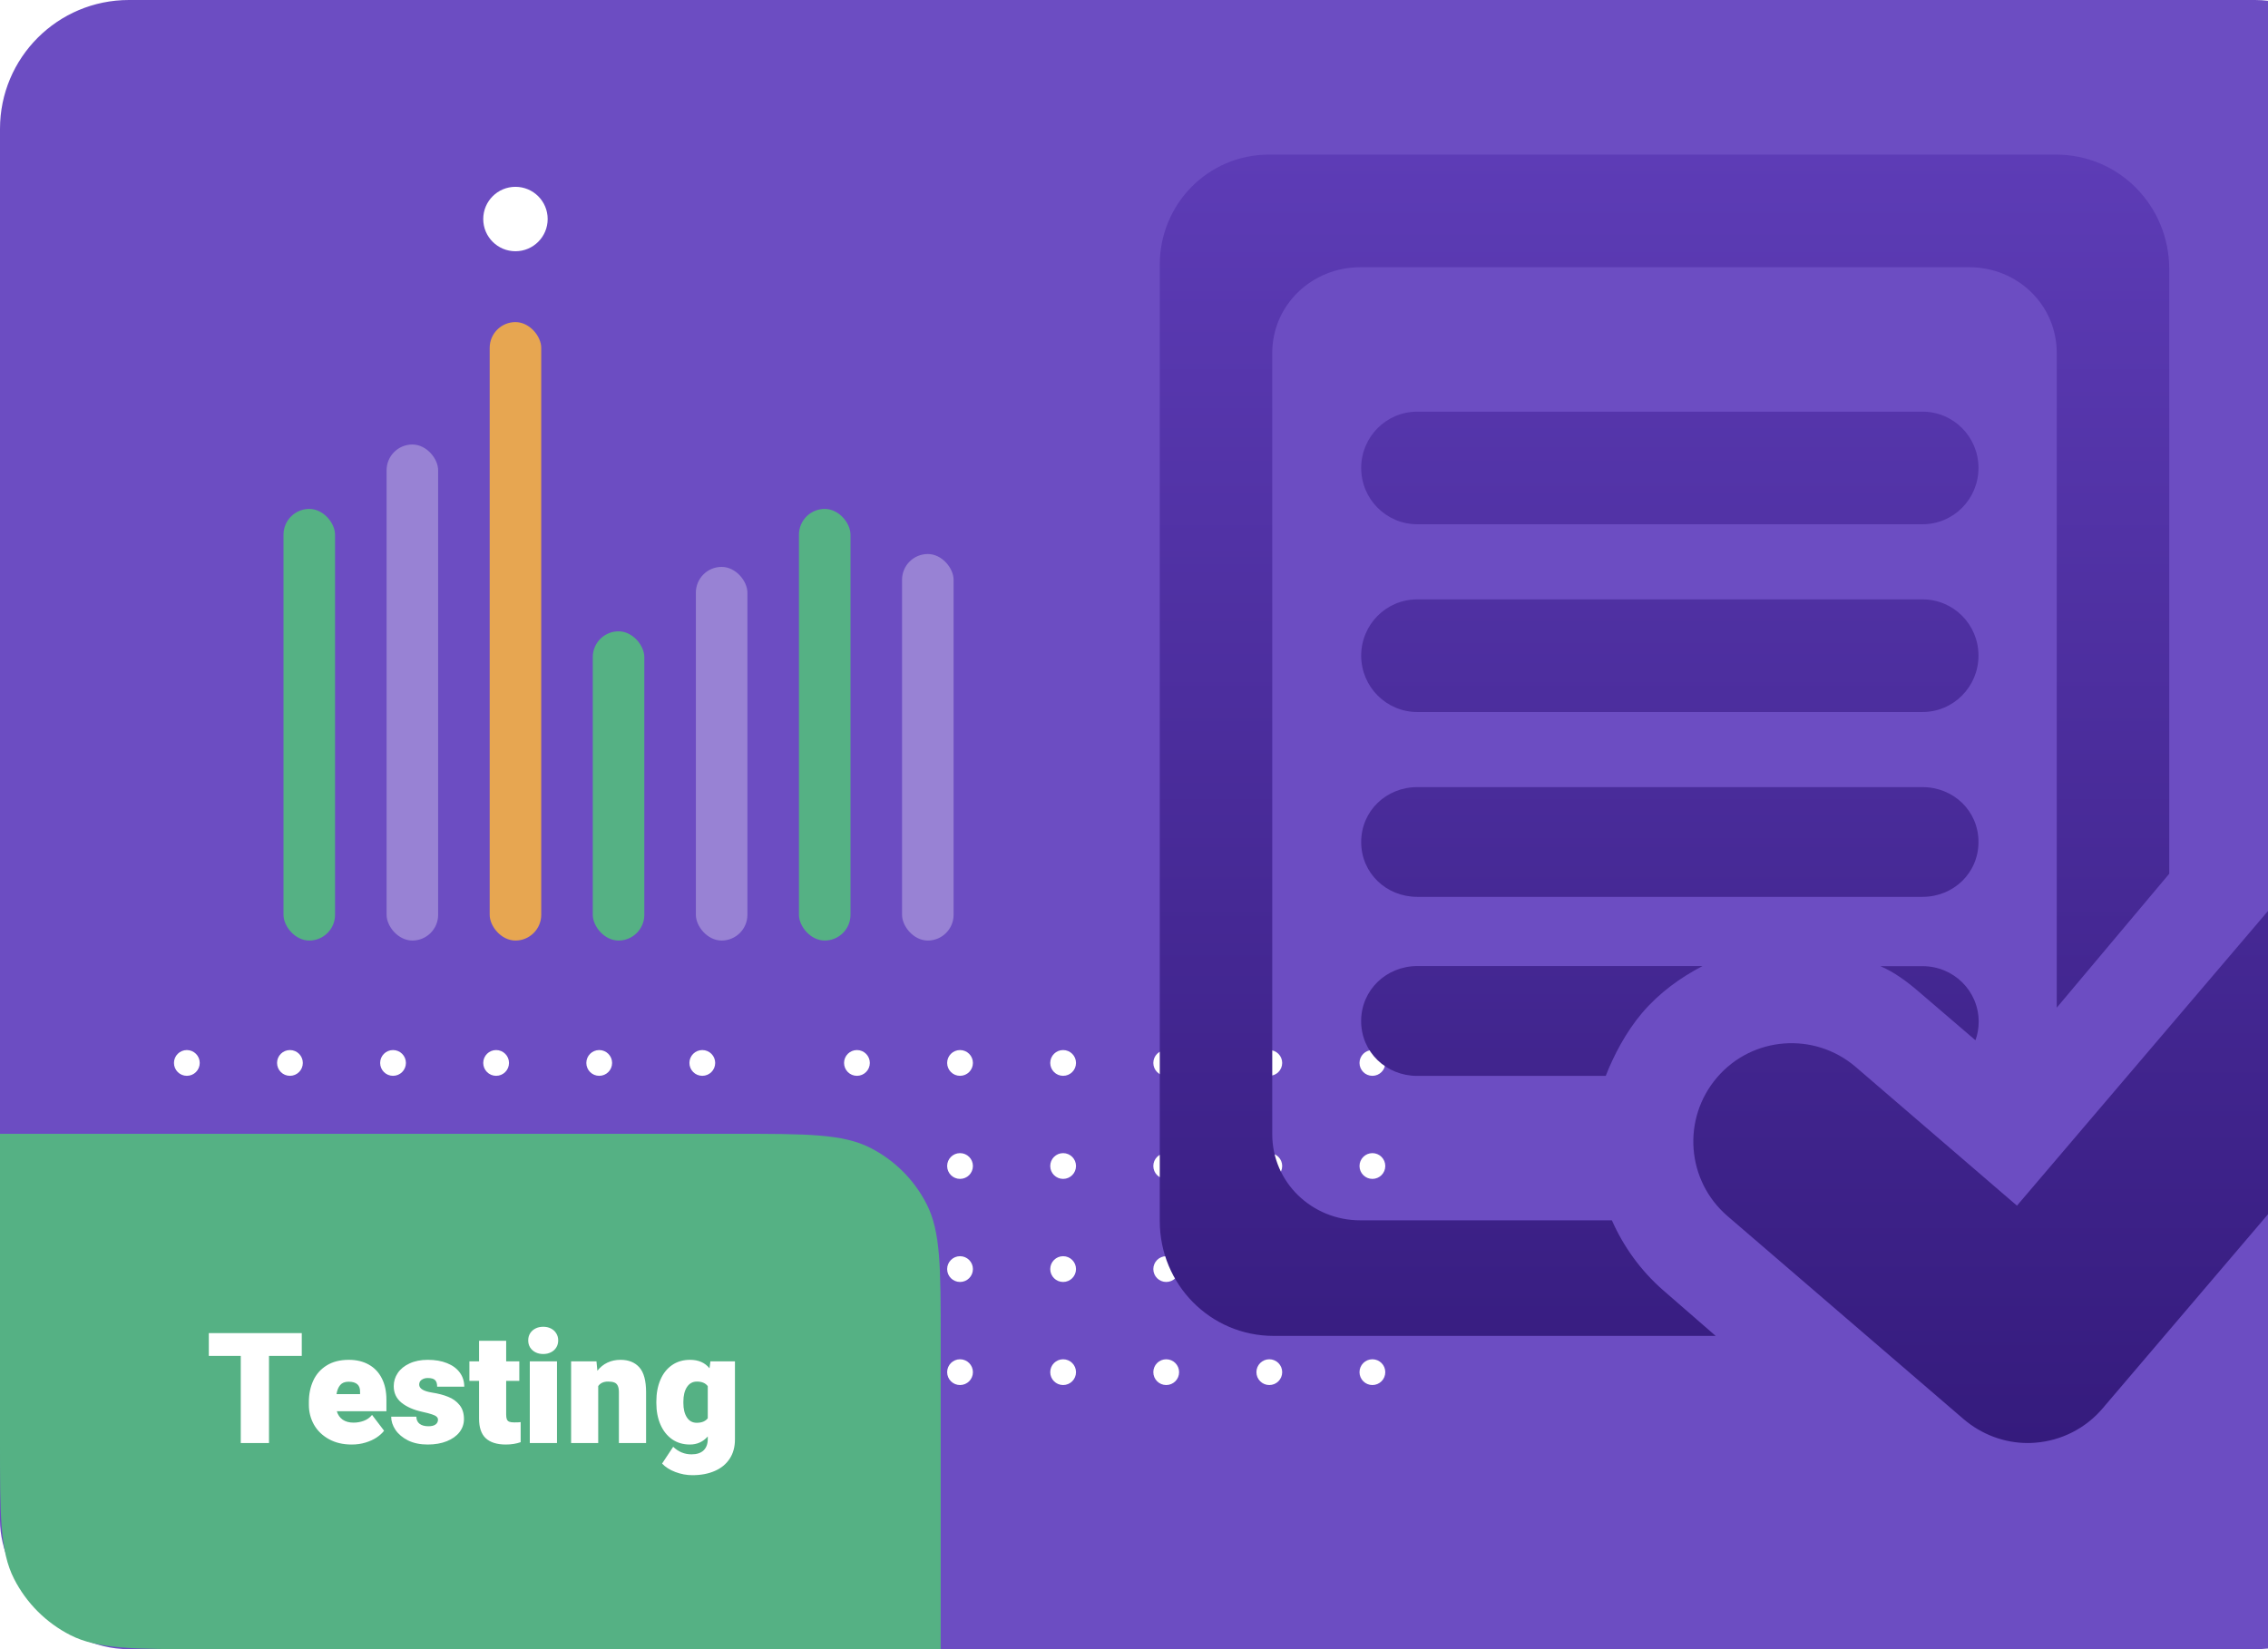 <svg width="352" height="256" viewBox="0 0 352 256" fill="none" xmlns="http://www.w3.org/2000/svg">
<rect width="370" height="256" rx="20" fill="#6C4DC2"/>
<path fill-rule="evenodd" clip-rule="evenodd" d="M135 165C135 166.105 134.105 167 133 167C131.895 167 131 166.105 131 165C131 163.895 131.895 163 133 163C134.105 163 135 163.895 135 165ZM133 183C134.105 183 135 182.105 135 181C135 179.895 134.105 179 133 179C131.895 179 131 179.895 131 181C131 182.105 131.895 183 133 183ZM149 183C150.105 183 151 182.105 151 181C151 179.895 150.105 179 149 179C147.895 179 147 179.895 147 181C147 182.105 147.895 183 149 183ZM167 181C167 182.105 166.105 183 165 183C163.895 183 163 182.105 163 181C163 179.895 163.895 179 165 179C166.105 179 167 179.895 167 181ZM181 183C182.105 183 183 182.105 183 181C183 179.895 182.105 179 181 179C179.895 179 179 179.895 179 181C179 182.105 179.895 183 181 183ZM199 181C199 182.105 198.105 183 197 183C195.895 183 195 182.105 195 181C195 179.895 195.895 179 197 179C198.105 179 199 179.895 199 181ZM213 183C214.105 183 215 182.105 215 181C215 179.895 214.105 179 213 179C211.895 179 211 179.895 211 181C211 182.105 211.895 183 213 183ZM149 167C150.105 167 151 166.105 151 165C151 163.895 150.105 163 149 163C147.895 163 147 163.895 147 165C147 166.105 147.895 167 149 167ZM167 165C167 166.105 166.105 167 165 167C163.895 167 163 166.105 163 165C163 163.895 163.895 163 165 163C166.105 163 167 163.895 167 165ZM181 167C182.105 167 183 166.105 183 165C183 163.895 182.105 163 181 163C179.895 163 179 163.895 179 165C179 166.105 179.895 167 181 167ZM199 165C199 166.105 198.105 167 197 167C195.895 167 195 166.105 195 165C195 163.895 195.895 163 197 163C198.105 163 199 163.895 199 165ZM213 167C214.105 167 215 166.105 215 165C215 163.895 214.105 163 213 163C211.895 163 211 163.895 211 165C211 166.105 211.895 167 213 167ZM29 183C30.105 183 31 182.105 31 181C31 179.895 30.105 179 29 179C27.895 179 27 179.895 27 181C27 182.105 27.895 183 29 183ZM45 183C46.105 183 47 182.105 47 181C47 179.895 46.105 179 45 179C43.895 179 43 179.895 43 181C43 182.105 43.895 183 45 183ZM63 181C63 182.105 62.105 183 61 183C59.895 183 59 182.105 59 181C59 179.895 59.895 179 61 179C62.105 179 63 179.895 63 181ZM77 183C78.105 183 79 182.105 79 181C79 179.895 78.105 179 77 179C75.895 179 75 179.895 75 181C75 182.105 75.895 183 77 183ZM95 181C95 182.105 94.105 183 93 183C91.895 183 91 182.105 91 181C91 179.895 91.895 179 93 179C94.105 179 95 179.895 95 181ZM109 183C110.105 183 111 182.105 111 181C111 179.895 110.105 179 109 179C107.895 179 107 179.895 107 181C107 182.105 107.895 183 109 183ZM29 167C30.105 167 31 166.105 31 165C31 163.895 30.105 163 29 163C27.895 163 27 163.895 27 165C27 166.105 27.895 167 29 167ZM39 197C39 198.105 38.105 199 37 199C35.895 199 35 198.105 35 197C35 195.895 35.895 195 37 195C38.105 195 39 195.895 39 197ZM37 215C38.105 215 39 214.105 39 213C39 211.895 38.105 211 37 211C35.895 211 35 211.895 35 213C35 214.105 35.895 215 37 215ZM53 215C54.105 215 55 214.105 55 213C55 211.895 54.105 211 53 211C51.895 211 51 211.895 51 213C51 214.105 51.895 215 53 215ZM71 213C71 214.105 70.105 215 69 215C67.895 215 67 214.105 67 213C67 211.895 67.895 211 69 211C70.105 211 71 211.895 71 213ZM85 215C86.105 215 87 214.105 87 213C87 211.895 86.105 211 85 211C83.895 211 83 211.895 83 213C83 214.105 83.895 215 85 215ZM103 213C103 214.105 102.105 215 101 215C99.895 215 99 214.105 99 213C99 211.895 99.895 211 101 211C102.105 211 103 211.895 103 213ZM117 215C118.105 215 119 214.105 119 213C119 211.895 118.105 211 117 211C115.895 211 115 211.895 115 213C115 214.105 115.895 215 117 215ZM53 199C54.105 199 55 198.105 55 197C55 195.895 54.105 195 53 195C51.895 195 51 195.895 51 197C51 198.105 51.895 199 53 199ZM71 197C71 198.105 70.105 199 69 199C67.895 199 67 198.105 67 197C67 195.895 67.895 195 69 195C70.105 195 71 195.895 71 197ZM85 199C86.105 199 87 198.105 87 197C87 195.895 86.105 195 85 195C83.895 195 83 195.895 83 197C83 198.105 83.895 199 85 199ZM103 197C103 198.105 102.105 199 101 199C99.895 199 99 198.105 99 197C99 195.895 99.895 195 101 195C102.105 195 103 195.895 103 197ZM117 199C118.105 199 119 198.105 119 197C119 195.895 118.105 195 117 195C115.895 195 115 195.895 115 197C115 198.105 115.895 199 117 199ZM45 167C46.105 167 47 166.105 47 165C47 163.895 46.105 163 45 163C43.895 163 43 163.895 43 165C43 166.105 43.895 167 45 167ZM135 197C135 198.105 134.105 199 133 199C131.895 199 131 198.105 131 197C131 195.895 131.895 195 133 195C134.105 195 135 195.895 135 197ZM133 215C134.105 215 135 214.105 135 213C135 211.895 134.105 211 133 211C131.895 211 131 211.895 131 213C131 214.105 131.895 215 133 215ZM149 215C150.105 215 151 214.105 151 213C151 211.895 150.105 211 149 211C147.895 211 147 211.895 147 213C147 214.105 147.895 215 149 215ZM167 213C167 214.105 166.105 215 165 215C163.895 215 163 214.105 163 213C163 211.895 163.895 211 165 211C166.105 211 167 211.895 167 213ZM181 215C182.105 215 183 214.105 183 213C183 211.895 182.105 211 181 211C179.895 211 179 211.895 179 213C179 214.105 179.895 215 181 215ZM199 213C199 214.105 198.105 215 197 215C195.895 215 195 214.105 195 213C195 211.895 195.895 211 197 211C198.105 211 199 211.895 199 213ZM213 215C214.105 215 215 214.105 215 213C215 211.895 214.105 211 213 211C211.895 211 211 211.895 211 213C211 214.105 211.895 215 213 215ZM149 199C150.105 199 151 198.105 151 197C151 195.895 150.105 195 149 195C147.895 195 147 195.895 147 197C147 198.105 147.895 199 149 199ZM167 197C167 198.105 166.105 199 165 199C163.895 199 163 198.105 163 197C163 195.895 163.895 195 165 195C166.105 195 167 195.895 167 197ZM181 199C182.105 199 183 198.105 183 197C183 195.895 182.105 195 181 195C179.895 195 179 195.895 179 197C179 198.105 179.895 199 181 199ZM199 197C199 198.105 198.105 199 197 199C195.895 199 195 198.105 195 197C195 195.895 195.895 195 197 195C198.105 195 199 195.895 199 197ZM213 199C214.105 199 215 198.105 215 197C215 195.895 214.105 195 213 195C211.895 195 211 195.895 211 197C211 198.105 211.895 199 213 199ZM61 167C62.105 167 63 166.105 63 165C63 163.895 62.105 163 61 163C59.895 163 59 163.895 59 165C59 166.105 59.895 167 61 167ZM79 165C79 166.105 78.105 167 77 167C75.895 167 75 166.105 75 165C75 163.895 75.895 163 77 163C78.105 163 79 163.895 79 165ZM93 167C94.105 167 95 166.105 95 165C95 163.895 94.105 163 93 163C91.895 163 91 163.895 91 165C91 166.105 91.895 167 93 167ZM111 165C111 166.105 110.105 167 109 167C107.895 167 107 166.105 107 165C107 163.895 107.895 163 109 163C110.105 163 111 163.895 111 165Z" fill="white"/>
<rect x="44" y="79" width="8" height="67" rx="4" fill="#55B184"/>
<rect x="60" y="69" width="8" height="77" rx="4" fill="#9882D4"/>
<rect x="76" y="50" width="8" height="96" rx="4" fill="#E7A651"/>
<rect x="92" y="98" width="8" height="48" rx="4" fill="#55B184"/>
<rect x="108" y="88" width="8" height="58" rx="4" fill="#9882D4"/>
<rect x="124" y="79" width="8" height="67" rx="4" fill="#55B184"/>
<rect x="140" y="86" width="8" height="60" rx="4" fill="#9882D4"/>
<path d="M80 39C82.761 39 85 36.761 85 34C85 31.239 82.761 29 80 29C77.239 29 75 31.239 75 34C75 36.761 77.239 39 80 39Z" fill="white"/>
<g filter="url(#filter0_d_4_153)">
<path fill-rule="evenodd" clip-rule="evenodd" d="M246.168 181.43H207.101C199.637 181.43 193.458 175.553 193.458 168.078V46.79C193.458 39.314 199.637 33.484 207.101 33.484H301.654C309.118 33.484 315.211 39.314 315.211 46.79V148.425L332.675 127.631V33.803C332.675 23.973 324.913 16 315.112 16H192.948C183.523 16 176 23.654 176 33.086V181.542C176 191.372 183.848 199.371 193.676 199.371H262.275L254.169 192.321C250.619 189.236 247.95 185.462 246.168 181.43ZM294.382 55.903H215.962C211.14 55.903 207.26 59.823 207.26 64.645C207.26 69.461 211.147 73.381 215.962 73.381H294.376C299.197 73.381 303.065 69.461 303.065 64.645C303.078 59.83 299.197 55.903 294.382 55.903ZM215.962 85.041H294.382C299.197 85.041 303.078 88.955 303.065 93.783C303.065 98.585 299.197 102.525 294.376 102.525H215.962C211.147 102.525 207.26 98.585 207.26 93.783C207.26 88.955 211.14 85.041 215.962 85.041ZM294.382 114.186H215.962C211.14 114.186 207.26 117.887 207.26 122.716C207.26 127.525 211.147 131.219 215.962 131.219H294.376C299.197 131.219 303.065 127.505 303.065 122.716C303.078 117.887 299.197 114.186 294.382 114.186ZM215.955 159.011C211.14 159.011 207.253 155.323 207.253 150.501C207.253 145.692 211.14 141.978 215.962 141.958H260.242C256.778 143.762 253.593 146.063 250.89 149.201C248.321 152.232 246.44 155.873 245.215 159.011H215.955ZM294.382 141.978H287.839C289.985 142.886 292.031 144.405 293.905 146.03L302.595 153.479C302.926 152.583 303.098 151.622 303.098 150.58C303.078 145.791 299.197 141.978 294.382 141.978ZM359.133 120.341C364.604 113.907 374.24 113.125 380.631 118.617C387.062 124.109 387.81 133.733 382.366 140.147L322.324 210.634C319.701 213.718 315.933 215.635 311.913 215.947C311.496 215.987 311.118 216 310.707 216C307.072 216 303.568 214.68 300.773 212.306L264.129 180.786C257.738 175.294 256.997 165.67 262.487 159.256C267.964 152.855 277.587 152.132 283.998 157.611L309.038 179.155L359.133 120.341Z" fill="url(#paint0_linear_4_153)"/>
</g>
<path d="M0 176H114C125.201 176 130.802 176 135.08 178.18C138.843 180.097 141.903 183.157 143.82 186.92C146 191.198 146 196.799 146 208V256H32C20.799 256 15.198 256 10.92 253.82C7.157 251.903 4.097 248.843 2.18 245.08C0 240.802 0 235.201 0 224V176Z" fill="#55B184"/>
<path d="M46.836 210.477H41.75V224H37.367V210.477H32.41V206.938H41.75H46.836V210.477ZM59.973 219.066H52.273C52.438 219.629 52.742 220.066 53.188 220.379C53.641 220.684 54.199 220.836 54.863 220.836C55.426 220.836 55.957 220.742 56.457 220.555C56.965 220.367 57.395 220.062 57.746 219.641L59.609 222.09C59.328 222.465 58.941 222.816 58.449 223.145C57.965 223.465 57.391 223.727 56.727 223.93C56.062 224.133 55.348 224.234 54.582 224.234C53.223 224.234 52.039 223.953 51.031 223.391C50.023 222.828 49.254 222.078 48.723 221.141C48.199 220.195 47.938 219.172 47.938 218.07V217.637C47.938 216.41 48.164 215.305 48.617 214.32C49.07 213.328 49.762 212.543 50.691 211.965C51.621 211.379 52.77 211.086 54.137 211.086C55.324 211.086 56.355 211.332 57.23 211.824C58.113 212.316 58.789 213.027 59.258 213.957C59.734 214.887 59.973 215.992 59.973 217.273V219.066ZM55.883 216.066C55.914 215.012 55.32 214.484 54.102 214.484C53.523 214.484 53.09 214.656 52.801 215C52.512 215.344 52.32 215.812 52.227 216.406H55.883V216.066ZM65.551 219.16C64.215 218.871 63.141 218.402 62.328 217.754C61.516 217.098 61.109 216.238 61.109 215.176C61.109 214.434 61.316 213.754 61.73 213.137C62.152 212.512 62.762 212.016 63.559 211.648C64.356 211.273 65.301 211.086 66.394 211.086C67.535 211.086 68.531 211.258 69.383 211.602C70.242 211.945 70.902 212.434 71.363 213.066C71.824 213.691 72.055 214.422 72.055 215.258H67.848C67.848 214.773 67.738 214.43 67.519 214.227C67.309 214.016 66.93 213.91 66.383 213.91C66.023 213.91 65.711 214 65.445 214.18C65.188 214.359 65.059 214.609 65.059 214.93C65.059 215.547 65.727 215.961 67.062 216.172C68.016 216.32 68.848 216.539 69.559 216.828C70.277 217.109 70.863 217.531 71.316 218.094C71.777 218.656 72.008 219.387 72.008 220.285C72.008 221.035 71.777 221.711 71.316 222.312C70.856 222.906 70.199 223.375 69.348 223.719C68.496 224.062 67.508 224.234 66.383 224.234C65.211 224.234 64.195 224.023 63.336 223.602C62.484 223.172 61.832 222.625 61.379 221.961C60.934 221.289 60.711 220.605 60.711 219.91H64.613C64.629 220.402 64.801 220.773 65.129 221.023C65.457 221.273 65.914 221.398 66.5 221.398C66.977 221.398 67.34 221.309 67.59 221.129C67.848 220.941 67.977 220.691 67.977 220.379C67.977 220.191 67.902 220.035 67.754 219.91C67.613 219.777 67.371 219.656 67.027 219.547C66.691 219.43 66.199 219.301 65.551 219.16ZM79.824 220.801C80.293 220.801 80.621 220.785 80.809 220.754V223.871C80.113 224.113 79.344 224.234 78.5 224.234C77.133 224.234 76.098 223.91 75.394 223.262C74.699 222.613 74.352 221.598 74.352 220.215V214.355H72.852V211.32H74.352V208.133H78.559V211.32H80.598V214.355H78.559V219.57C78.559 219.891 78.594 220.141 78.664 220.32C78.734 220.492 78.859 220.617 79.039 220.695C79.219 220.766 79.481 220.801 79.824 220.801ZM84.312 205.953C84.758 205.953 85.156 206.043 85.508 206.223C85.859 206.402 86.133 206.652 86.328 206.973C86.531 207.293 86.633 207.656 86.633 208.062C86.633 208.477 86.535 208.844 86.34 209.164C86.144 209.484 85.867 209.734 85.508 209.914C85.156 210.094 84.758 210.184 84.312 210.184C83.859 210.184 83.457 210.094 83.106 209.914C82.754 209.734 82.477 209.484 82.273 209.164C82.078 208.844 81.981 208.477 81.981 208.062C81.981 207.656 82.078 207.293 82.273 206.973C82.477 206.652 82.754 206.402 83.106 206.223C83.457 206.043 83.859 205.953 84.312 205.953ZM82.227 224V211.32H86.445V224H82.227ZM96.312 211.086C97.562 211.086 98.535 211.477 99.231 212.258C99.926 213.039 100.273 214.328 100.273 216.125V224H96.055V216.113C96.055 215.66 95.988 215.312 95.856 215.07C95.731 214.828 95.547 214.668 95.305 214.59C95.07 214.504 94.758 214.461 94.367 214.461C93.68 214.461 93.172 214.695 92.844 215.164V224H88.637V211.32H92.574L92.715 212.785C93.144 212.23 93.664 211.809 94.273 211.52C94.883 211.23 95.562 211.086 96.312 211.086ZM114.066 211.32V223.449C114.066 224.613 113.793 225.609 113.246 226.438C112.699 227.273 111.93 227.906 110.938 228.336C109.945 228.773 108.785 228.992 107.457 228.992C106.566 228.992 105.688 228.828 104.82 228.5C103.953 228.172 103.266 227.734 102.758 227.188L104.48 224.586C105.293 225.367 106.242 225.758 107.328 225.758C108.148 225.758 108.773 225.551 109.203 225.137C109.633 224.723 109.848 224.137 109.848 223.379V222.98C109.113 223.816 108.188 224.234 107.07 224.234C106.016 224.234 105.094 223.961 104.305 223.414C103.523 222.859 102.922 222.098 102.5 221.129C102.078 220.152 101.867 219.047 101.867 217.812V217.566C101.867 216.285 102.078 215.156 102.5 214.18C102.922 213.195 103.527 212.434 104.316 211.895C105.105 211.355 106.031 211.086 107.094 211.086C108.398 211.086 109.406 211.523 110.117 212.398L110.258 211.32H114.066ZM108.137 220.859C108.918 220.859 109.488 220.625 109.848 220.156V215.176C109.496 214.699 108.934 214.461 108.16 214.461C107.504 214.461 106.988 214.746 106.613 215.316C106.246 215.887 106.062 216.637 106.062 217.566V217.812C106.062 218.719 106.242 219.453 106.602 220.016C106.961 220.578 107.473 220.859 108.137 220.859Z" fill="white"/>
<defs>
<filter id="filter0_d_4_153" x="164" y="8" width="242" height="232" filterUnits="userSpaceOnUse" color-interpolation-filters="sRGB">
<feFlood flood-opacity="0" result="BackgroundImageFix"/>
<feColorMatrix in="SourceAlpha" type="matrix" values="0 0 0 0 0 0 0 0 0 0 0 0 0 0 0 0 0 0 127 0" result="hardAlpha"/>
<feOffset dx="4" dy="8"/>
<feGaussianBlur stdDeviation="8"/>
<feColorMatrix type="matrix" values="0 0 0 0 0.105 0 0 0 0 0 0 0 0 0 0.396 0 0 0 0.204 0"/>
<feBlend mode="normal" in2="BackgroundImageFix" result="effect1_dropShadow_4_153"/>
<feBlend mode="normal" in="SourceGraphic" in2="effect1_dropShadow_4_153" result="shape"/>
</filter>
<linearGradient id="paint0_linear_4_153" x1="176" y1="16" x2="176" y2="216" gradientUnits="userSpaceOnUse">
<stop stop-color="#5D3CB6"/>
<stop offset="1" stop-color="#351B7D"/>
</linearGradient>
</defs>
</svg>
